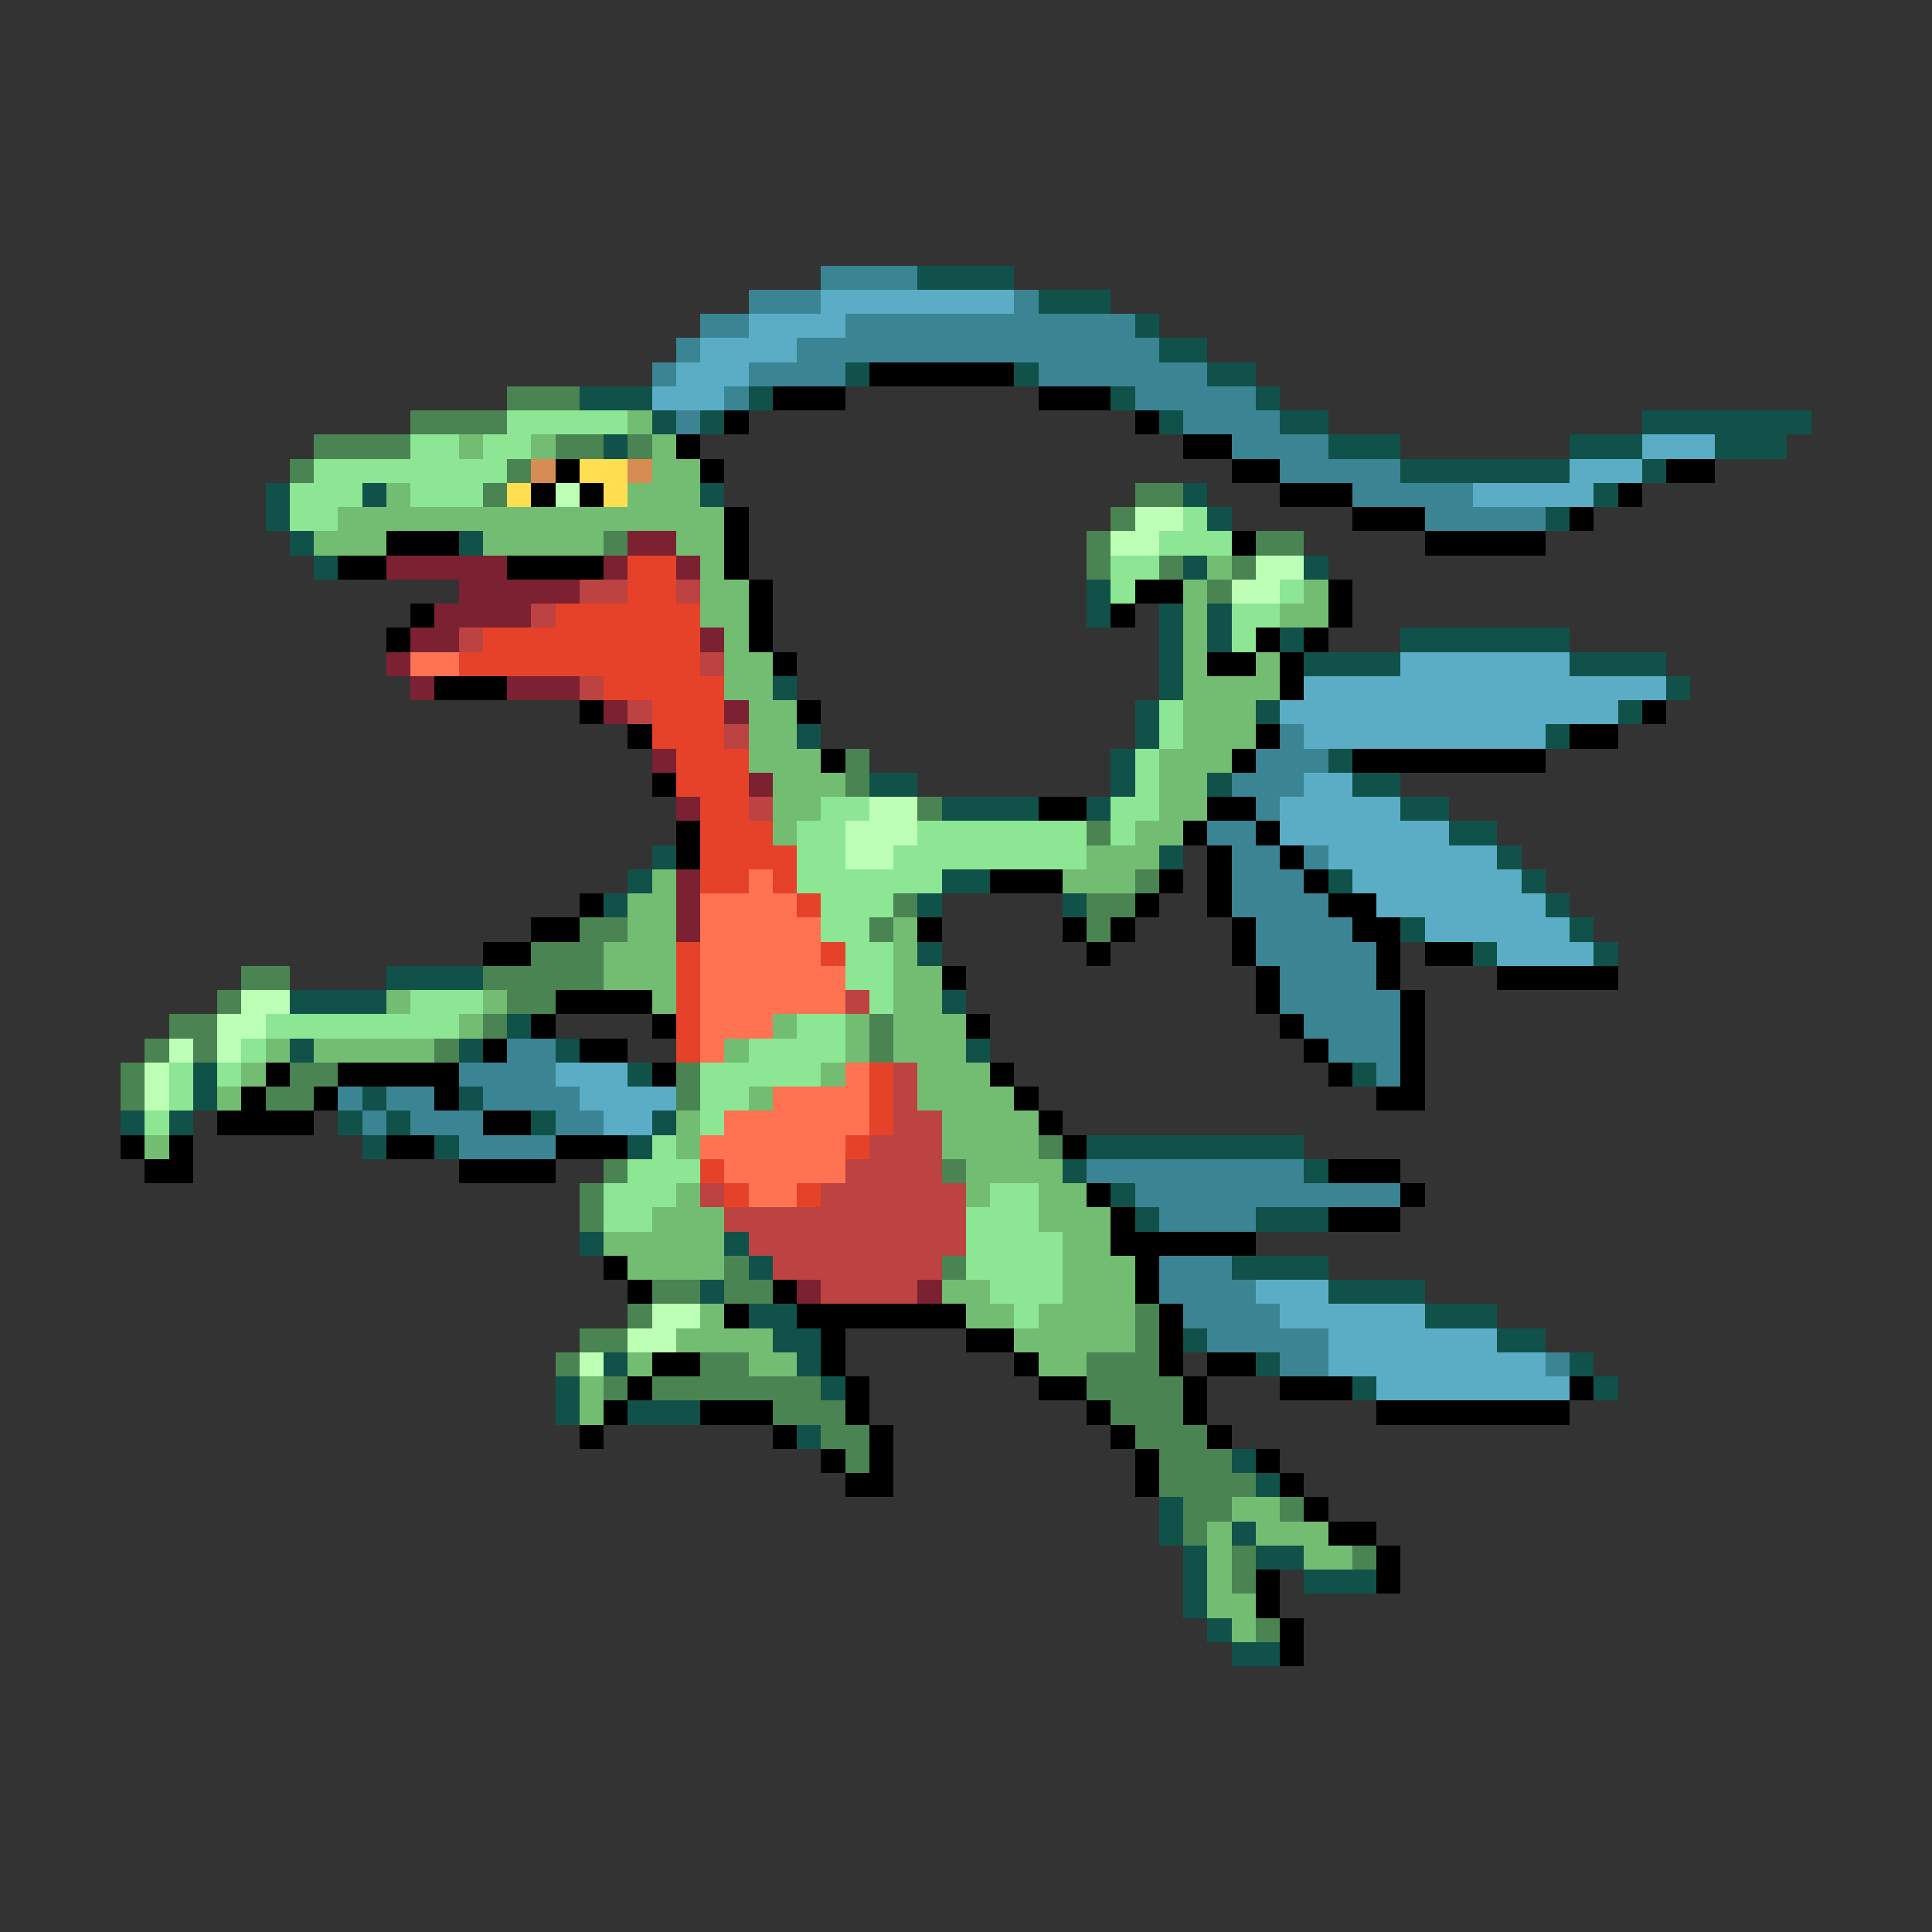 <svg xmlns="http://www.w3.org/2000/svg" viewBox="0 -0.5 80 80" shape-rendering="crispEdges">
<rect x="0" y="-0.5" width="80" height="80" fill="#333333" stroke="none"/>
<path stroke="#3a8494" d="M34 11h4M31 12h3M42 12h1M29 13h2M35 13h12M28 14h1M33 14h15M27 15h1M31 15h4M43 15h7M30 16h1M47 16h5M28 17h1M49 17h4M51 18h4M53 19h5M56 20h5M59 21h5M53 30h1M52 31h3M51 32h3M52 33h1M50 34h2M51 35h2M54 35h1M51 36h3M51 37h4M52 38h4M52 39h5M53 40h4M53 41h5M54 42h4M21 43h2M55 43h3M19 44h4M57 44h1M14 45h1M16 45h2M20 45h4M15 46h1M17 46h3M23 46h2M19 47h4M45 48h9M47 49h11M48 50h4M48 52h3M48 53h4M49 54h4M50 55h5M53 56h2M64 56h1" />
<path stroke="#10524a" d="M38 11h4M43 12h3M47 13h1M48 14h2M35 15h1M42 15h1M50 15h2M24 16h3M31 16h1M46 16h1M52 16h1M27 17h1M29 17h1M48 17h1M53 17h2M68 17h7M25 18h1M55 18h3M65 18h3M71 18h3M58 19h7M68 19h1M11 20h1M15 20h1M29 20h1M49 20h1M66 20h1M11 21h1M50 21h1M64 21h1M12 22h1M19 22h1M13 23h1M49 23h1M54 23h1M45 24h1M45 25h1M48 25h1M50 25h1M48 26h1M50 26h1M53 26h1M58 26h7M48 27h1M54 27h4M65 27h4M32 28h1M48 28h1M69 28h1M47 29h1M52 29h1M67 29h1M33 30h1M47 30h1M64 30h1M46 31h1M55 31h1M36 32h2M46 32h1M50 32h1M56 32h2M39 33h4M45 33h1M58 33h2M60 34h2M27 35h1M48 35h1M62 35h1M26 36h1M39 36h2M55 36h1M63 36h1M25 37h1M38 37h1M44 37h1M64 37h1M58 38h1M65 38h1M38 39h1M61 39h1M66 39h1M16 40h4M12 41h4M39 41h1M21 42h1M12 43h1M19 43h1M23 43h1M40 43h1M8 44h1M26 44h1M56 44h1M8 45h1M15 45h1M19 45h1M5 46h1M7 46h1M14 46h1M16 46h1M22 46h1M27 46h1M15 47h1M18 47h1M26 47h1M45 47h9M44 48h1M54 48h1M46 49h1M47 50h1M52 50h3M24 51h1M30 51h1M31 52h1M51 52h4M29 53h1M55 53h4M31 54h2M59 54h3M32 55h2M49 55h1M62 55h2M25 56h1M33 56h1M52 56h1M65 56h1M23 57h1M34 57h1M56 57h1M66 57h1M23 58h1M26 58h3M33 59h1M51 60h1M52 61h1M48 62h1M48 63h1M51 63h1M49 64h1M52 64h2M49 65h1M54 65h3M49 66h1M50 67h1M51 68h2" />
<path stroke="#5aadc5" d="M34 12h8M31 13h4M29 14h4M28 15h3M27 16h3M68 18h3M65 19h3M61 20h5M58 27h7M54 28h15M53 29h14M54 30h10M54 32h2M53 33h5M53 34h7M55 35h7M56 36h7M57 37h7M59 38h6M62 39h4M23 44h3M24 45h4M25 46h2M52 53h3M53 54h6M55 55h7M55 56h9M57 57h8" />
<path stroke="#000000" d="M36 15h6M32 16h3M43 16h3M30 17h1M47 17h1M28 18h1M49 18h2M23 19h1M29 19h1M51 19h2M69 19h2M22 20h1M24 20h1M53 20h3M67 20h1M30 21h1M56 21h3M65 21h1M16 22h3M30 22h1M51 22h1M59 22h5M14 23h2M21 23h4M30 23h1M31 24h1M47 24h2M55 24h1M17 25h1M31 25h1M46 25h1M55 25h1M16 26h1M31 26h1M52 26h1M54 26h1M32 27h1M50 27h2M53 27h1M18 28h3M53 28h1M24 29h1M33 29h1M68 29h1M26 30h1M52 30h1M65 30h2M34 31h1M51 31h1M56 31h8M27 32h1M43 33h2M50 33h2M28 34h1M49 34h1M52 34h1M28 35h1M50 35h1M53 35h1M41 36h3M48 36h1M50 36h1M54 36h1M24 37h1M47 37h1M50 37h1M55 37h2M22 38h2M38 38h1M44 38h1M46 38h1M51 38h1M56 38h2M20 39h2M45 39h1M51 39h1M57 39h1M59 39h2M39 40h1M52 40h1M57 40h1M62 40h5M23 41h4M52 41h1M58 41h1M22 42h1M27 42h1M40 42h1M53 42h1M58 42h1M20 43h1M24 43h2M54 43h1M58 43h1M11 44h1M14 44h5M27 44h1M41 44h1M55 44h1M58 44h1M10 45h1M13 45h1M18 45h1M42 45h1M57 45h2M9 46h4M20 46h2M43 46h1M5 47h1M7 47h1M16 47h2M23 47h3M44 47h1M6 48h2M19 48h4M55 48h3M45 49h1M58 49h1M46 50h1M55 50h3M46 51h6M25 52h1M47 52h1M26 53h1M32 53h1M47 53h1M30 54h1M33 54h7M48 54h1M34 55h1M40 55h2M48 55h1M27 56h2M34 56h1M42 56h1M48 56h1M50 56h2M26 57h1M35 57h1M43 57h2M49 57h1M53 57h3M65 57h1M25 58h1M29 58h3M35 58h1M45 58h1M49 58h1M57 58h8M24 59h1M32 59h1M36 59h1M46 59h1M50 59h1M34 60h1M36 60h1M47 60h1M52 60h1M35 61h2M47 61h1M53 61h1M54 62h1M55 63h2M57 64h1M52 65h1M57 65h1M52 66h1M53 67h1M53 68h1" />
<path stroke="#4a8452" d="M21 16h3M17 17h4M13 18h4M23 18h2M26 18h1M12 19h1M21 19h1M20 20h1M47 20h2M46 21h1M25 22h1M45 22h1M52 22h2M45 23h1M48 23h1M51 23h1M50 24h1M35 31h1M35 32h1M38 33h1M45 34h1M47 36h1M37 37h1M45 37h2M24 38h2M36 38h1M45 38h1M22 39h3M10 40h2M20 40h5M9 41h1M21 41h2M7 42h2M20 42h1M36 42h1M6 43h1M8 43h1M18 43h1M36 43h1M5 44h1M12 44h2M28 44h1M5 45h1M11 45h2M28 45h1M43 47h1M25 48h1M39 48h1M24 49h1M24 50h1M30 52h1M39 52h1M27 53h2M30 53h2M26 54h1M47 54h1M24 55h2M47 55h1M23 56h1M29 56h2M45 56h3M25 57h1M27 57h7M45 57h4M32 58h3M46 58h3M34 59h2M47 59h3M35 60h1M48 60h3M48 61h4M49 62h2M53 62h1M49 63h1M51 64h1M56 64h1M51 65h1M52 67h1" />
<path stroke="#8ce694" d="M21 17h5M17 18h2M20 18h2M13 19h8M12 20h3M17 20h3M12 21h2M49 21h1M48 22h3M46 23h2M46 24h1M53 24h1M51 25h2M51 26h1M48 29h1M48 30h1M47 31h1M47 32h1M34 33h2M46 33h2M33 34h2M38 34h7M46 34h1M33 35h2M37 35h8M33 36h6M34 37h3M34 38h2M35 39h2M35 40h2M17 41h3M36 41h1M11 42h8M33 42h2M10 43h1M31 43h4M7 44h1M9 44h1M29 44h5M7 45h1M29 45h2M6 46h1M29 46h1M27 47h1M26 48h3M25 49h3M41 49h2M25 50h2M40 50h3M40 51h4M40 52h4M41 53h3M42 54h1" />
<path stroke="#73bd73" d="M26 17h1M19 18h1M22 18h1M27 18h1M27 19h2M16 20h1M26 20h3M14 21h16M13 22h3M20 22h5M28 22h2M29 23h1M50 23h1M29 24h2M49 24h1M54 24h1M29 25h2M49 25h1M53 25h2M30 26h1M49 26h1M30 27h2M49 27h1M52 27h1M30 28h2M49 28h4M31 29h2M49 29h3M31 30h2M49 30h3M31 31h3M48 31h3M32 32h3M48 32h2M32 33h2M48 33h2M32 34h1M47 34h2M45 35h3M27 36h1M44 36h3M26 37h2M26 38h2M37 38h1M25 39h3M37 39h1M25 40h3M37 40h2M16 41h1M20 41h1M27 41h1M37 41h2M19 42h1M32 42h1M35 42h1M37 42h3M11 43h1M13 43h5M30 43h1M35 43h1M37 43h3M10 44h1M34 44h1M38 44h3M9 45h1M31 45h1M38 45h4M28 46h1M39 46h4M6 47h1M28 47h1M39 47h4M40 48h4M28 49h1M40 49h1M43 49h2M27 50h3M43 50h3M25 51h5M44 51h2M26 52h4M44 52h3M39 53h2M44 53h3M29 54h1M40 54h2M43 54h4M28 55h4M42 55h5M26 56h1M31 56h2M43 56h2M24 57h1M24 58h1M51 62h2M50 63h1M52 63h3M50 64h1M54 64h2M50 65h1M50 66h2M51 67h1" />
<path stroke="#d68c52" d="M22 19h1M26 19h1" />
<path stroke="#ffde52" d="M24 19h2M21 20h1M25 20h1" />
<path stroke="#bdffb5" d="M23 20h1M47 21h2M46 22h2M52 23h2M51 24h2M36 33h2M35 34h3M35 35h2M10 41h2M9 42h2M7 43h1M9 43h1M6 44h1M6 45h1M27 54h2M26 55h2M24 56h1" />
<path stroke="#7b2131" d="M26 22h2M16 23h5M25 23h1M28 23h1M19 24h5M18 25h4M17 26h2M29 26h1M16 27h1M17 28h1M21 28h3M25 29h1M30 29h1M27 31h1M31 32h1M28 33h1M28 36h1M28 37h1M28 38h1M33 53h1M38 53h1" />
<path stroke="#e64229" d="M26 23h2M26 24h2M23 25h6M20 26h9M19 27h10M25 28h5M27 29h3M27 30h3M28 31h3M28 32h3M29 33h2M29 34h3M29 35h4M29 36h2M32 36h1M33 37h1M28 39h1M34 39h1M28 40h1M28 41h1M28 42h1M28 43h1M36 44h1M36 45h1M36 46h1M35 47h1M29 48h1M30 49h1M33 49h1" />
<path stroke="#bd4242" d="M24 24h2M28 24h1M22 25h1M19 26h1M29 27h1M24 28h1M26 29h1M30 30h1M31 33h1M35 41h1M37 44h1M37 45h1M37 46h2M36 47h3M35 48h4M29 49h1M34 49h6M30 50h10M31 51h9M32 52h7M34 53h4" />
<path stroke="#ff7352" d="M17 27h2M31 36h1M29 37h4M29 38h5M29 39h5M29 40h6M29 41h6M29 42h3M29 43h1M35 44h1M32 45h4M30 46h6M29 47h6M30 48h5M31 49h2" />
</svg>